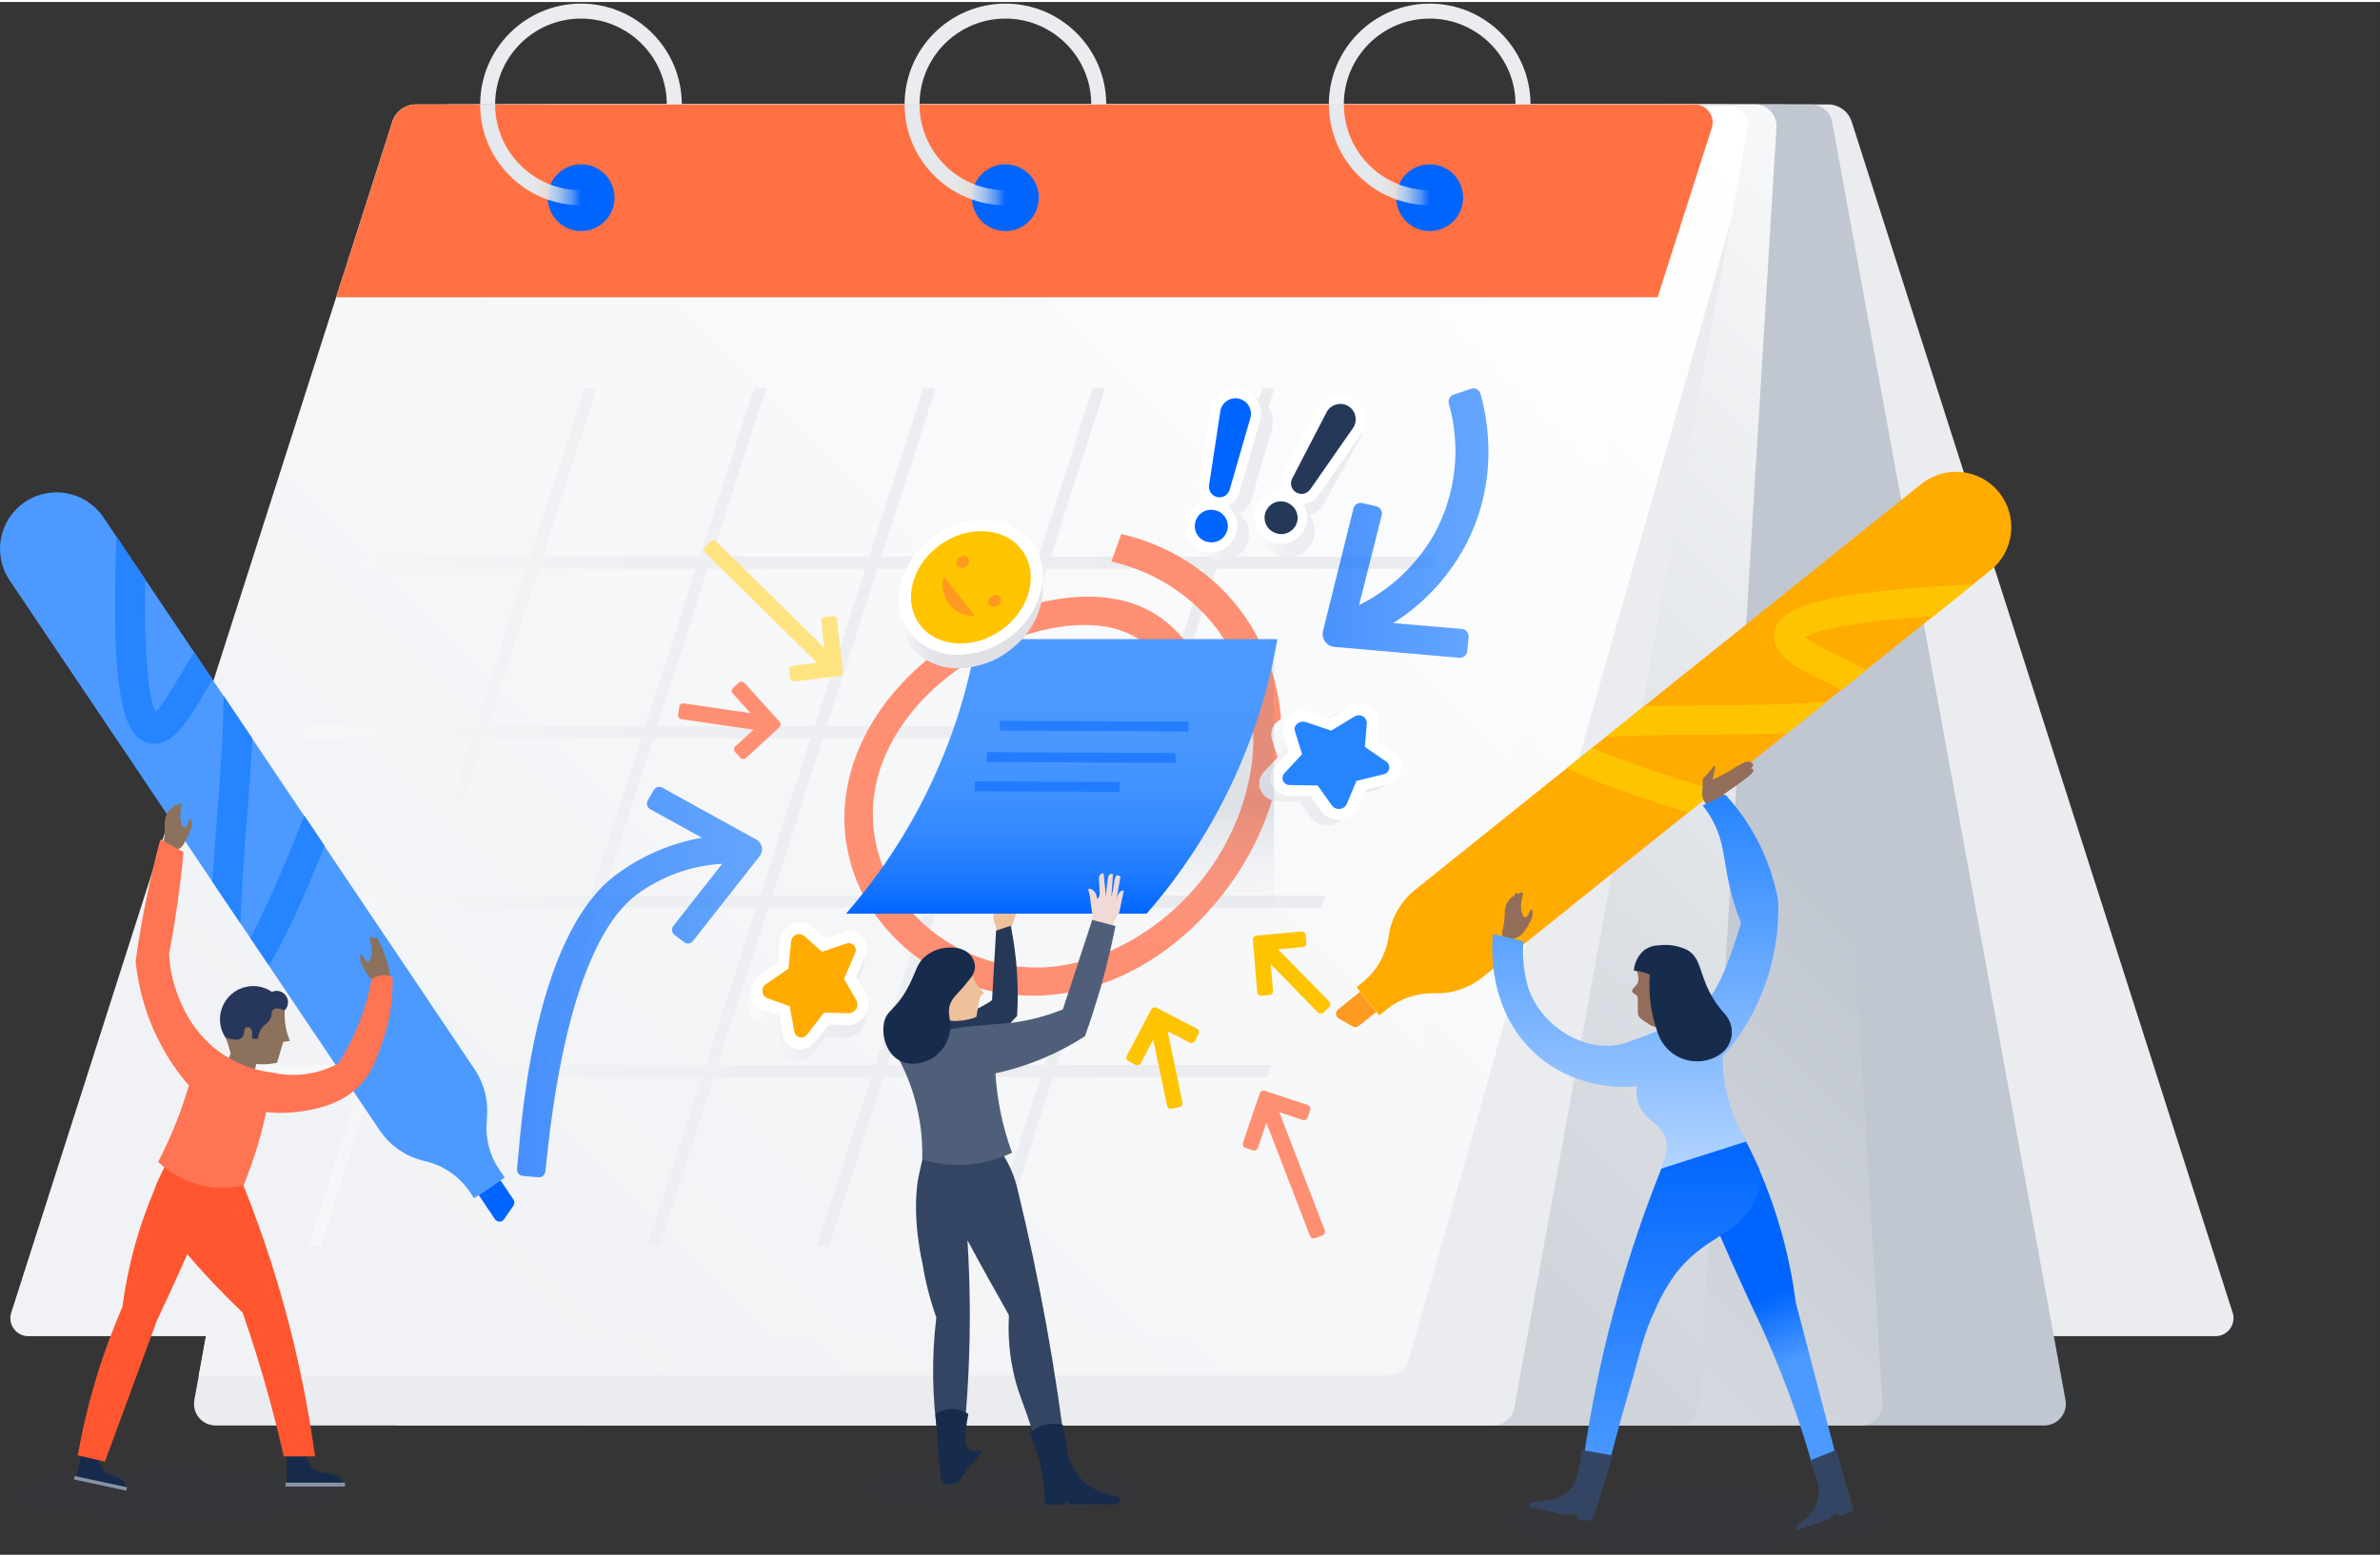 <svg width="162" height="106" viewBox="0 0 570 372" fill="none" xmlns="http://www.w3.org/2000/svg">
<rect x="0" y="0" width="570" height="372" fill="#333333" stroke="none"/>
<g clip-path="url(#clip0_1375_254)">
<rect width="569.18" height="371.12" transform="translate(0 0.381)" fill="white" fill-opacity="0.01"></rect>
<path opacity="0.1" d="M240.23 361.701C259.267 361.701 274.7 359.185 274.7 356.081C274.7 352.977 259.267 350.461 240.23 350.461C221.193 350.461 205.76 352.977 205.76 356.081C205.76 359.185 221.193 361.701 240.23 361.701Z" fill="#344563"></path>
<path opacity="0.1" d="M42.5 363.901C64.602 363.901 82.52 360.982 82.52 357.381C82.52 353.78 64.602 350.861 42.5 350.861C20.398 350.861 2.48 353.78 2.48 357.381C2.48 360.982 20.398 363.901 42.5 363.901Z" fill="#344563"></path>
<path opacity="0.1" d="M405.28 371.5C430.978 371.5 451.81 368.102 451.81 363.91C451.81 359.718 430.978 356.32 405.28 356.32C379.582 356.32 358.75 359.718 358.75 363.91C358.75 368.102 379.582 371.5 405.28 371.5Z" fill="#344563"></path>
<path opacity="0.05" d="M565.31 314.73H215.2L51.62 341.01H494.75L565.88 322.44C568 322.12 569.45 320.14 569.13 318.02C568.85 316.13 567.22 314.73 565.31 314.73Z" fill="#344563"></path>
<path d="M224.39 319.611H530.37C532.75 319.741 534.78 317.921 534.91 315.541C534.94 314.991 534.87 314.451 534.69 313.931L443.41 28.481C442.58 26.121 440.35 24.551 437.85 24.531H131.88C129.5 24.371 127.45 26.181 127.3 28.551C127.26 29.111 127.34 29.671 127.52 30.211L218.84 315.651C219.66 318.021 221.89 319.601 224.39 319.611Z" fill="url(#paint0_linear_1375_254)"></path>
<path d="M183.61 341.011H489.58C492.43 341.031 494.75 338.731 494.76 335.881C494.76 335.561 494.73 335.241 494.68 334.931L438.8 28.771C438.35 26.321 436.22 24.531 433.72 24.541H127.74C124.89 24.541 122.58 26.841 122.58 29.691C122.58 30.011 122.61 30.321 122.67 30.631L178.53 336.781C178.97 339.241 181.12 341.021 183.61 341.011Z" fill="#C1C7D0"></path>
<path d="M445.66 341.011H139.53C136.8 341.021 134.54 338.891 134.37 336.161L115.76 30.021C115.58 27.181 117.74 24.731 120.58 24.551C120.69 24.541 120.8 24.541 120.91 24.541H427.04C429.77 24.541 432.03 26.661 432.2 29.391L450.82 335.541C451 338.381 448.84 340.831 446 341.011C445.88 341.011 445.77 341.011 445.66 341.011Z" fill="url(#paint1_linear_1375_254)"></path>
<path d="M401.67 341.011H95.53C92.68 341.021 90.37 338.711 90.36 335.861C90.36 335.751 90.36 335.641 90.37 335.531L109.01 29.381C109.17 26.651 111.44 24.531 114.17 24.531H420.29C423.14 24.521 425.45 26.831 425.46 29.681C425.46 29.791 425.46 29.901 425.45 30.011L406.82 336.151C406.66 338.881 404.4 341.011 401.67 341.011Z" fill="url(#paint2_linear_1375_254)"></path>
<path d="M357.59 341.011H51.62C48.77 341.011 46.46 338.711 46.46 335.861C46.46 335.551 46.49 335.241 46.54 334.931L102.35 28.771C102.8 26.321 104.93 24.531 107.43 24.541H413.46C416.31 24.541 418.62 26.841 418.62 29.691C418.62 30.011 418.59 30.321 418.53 30.631L362.67 336.781C362.22 339.231 360.08 341.011 357.59 341.011Z" fill="url(#paint3_linear_1375_254)"></path>
<path d="M418.53 30.632C419 28.182 417.65 25.742 415.32 24.842L118.47 33.982C115.97 33.992 113.75 35.572 112.91 37.932L84.56 126.532L47.61 329.052H331.94C334.44 329.042 336.66 327.462 337.5 325.102L414.67 51.952L418.53 30.632Z" fill="url(#paint4_linear_1375_254)"></path>
<path d="M313.05 319.611H7.07C4.69 319.771 2.64 317.961 2.49 315.591C2.45 315.031 2.53 314.471 2.71 313.931L94.02 28.481C94.85 26.121 97.08 24.551 99.58 24.531H405.57C407.95 24.371 410 26.181 410.15 28.551C410.19 29.111 410.11 29.671 409.93 30.211L318.61 315.651C317.79 318.021 315.56 319.601 313.05 319.611Z" fill="url(#paint5_linear_1375_254)"></path>
<path d="M405.57 24.541H99.59C97.09 24.551 94.87 26.131 94.03 28.491L80.53 70.731H396.99L409.94 30.251C410.71 28.001 409.51 25.541 407.26 24.771C406.72 24.581 406.14 24.501 405.57 24.541Z" fill="#FF7143"></path>
<path d="M342.41 54.881C346.828 54.881 350.41 51.299 350.41 46.881C350.41 42.463 346.828 38.881 342.41 38.881C337.992 38.881 334.41 42.463 334.41 46.881C334.41 51.299 337.992 54.881 342.41 54.881Z" fill="#0065FF"></path>
<path d="M366.55 24.531H362.96C362.96 13.201 353.74 3.971 342.4 3.971C331.06 3.971 321.84 13.191 321.84 24.531H318.25C318.26 11.211 329.09 0.381 342.41 0.381C355.73 0.381 366.55 11.211 366.55 24.531Z" fill="#EBECF0"></path>
<path d="M342.42 48.672C329.11 48.672 318.27 37.842 318.27 24.521H321.86C321.86 35.852 331.08 45.081 342.42 45.081V48.672Z" fill="url(#paint6_linear_1375_254)"></path>
<path d="M240.79 54.881C245.208 54.881 248.79 51.299 248.79 46.881C248.79 42.463 245.208 38.881 240.79 38.881C236.372 38.881 232.79 42.463 232.79 46.881C232.79 51.299 236.372 54.881 240.79 54.881Z" fill="#0065FF"></path>
<path d="M264.94 24.531H261.35C261.35 13.201 252.13 3.971 240.79 3.971C229.46 3.971 220.23 13.191 220.23 24.531H216.64C216.65 11.211 227.48 0.381 240.8 0.381C254.11 0.381 264.94 11.211 264.94 24.531Z" fill="#EBECF0"></path>
<path d="M240.79 48.672C227.48 48.672 216.64 37.842 216.64 24.521H220.23C220.23 35.852 229.45 45.081 240.79 45.081V48.672Z" fill="url(#paint7_linear_1375_254)"></path>
<path d="M139.18 54.881C143.598 54.881 147.18 51.299 147.18 46.881C147.18 42.463 143.598 38.881 139.18 38.881C134.762 38.881 131.18 42.463 131.18 46.881C131.18 51.299 134.762 54.881 139.18 54.881Z" fill="#0065FF"></path>
<path d="M163.29 24.531H159.7C159.7 13.201 150.48 3.971 139.14 3.971C127.8 3.971 118.58 13.191 118.58 24.531H115C115 11.211 125.83 0.381 139.14 0.381C152.45 0.381 163.29 11.211 163.29 24.531Z" fill="#EBECF0"></path>
<path d="M139.14 48.672C132.7 48.672 126.65 46.172 122.09 41.621C117.52 37.072 115 31.012 114.99 24.561L118.58 24.521C118.59 30.041 120.73 35.202 124.62 39.081C128.5 42.952 133.65 45.081 139.13 45.081C139.14 45.081 139.15 45.081 139.16 45.081L139.17 48.672C139.17 48.672 139.16 48.672 139.14 48.672Z" fill="url(#paint8_linear_1375_254)"></path>
<path d="M342.7 135.791L343.64 132.871H292.26L305.23 92.522H302.31L289.34 132.871H251.67L264.62 92.522H261.7L248.73 132.871H211.1L224.07 92.522H221.15L208.17 132.871H170.5L183.48 92.522H180.56L167.59 132.871H129.91L142.88 92.522H139.96L126.99 132.871H86.64L85.67 135.791H126.02L113.92 173.451H73.59L72.65 176.371H113L100.9 214.041H60.54L59.6 216.961H99.95L87.85 254.631H47.49L46.55 257.551H86.9L73.93 297.901H76.85L89.82 257.551H127.48L114.51 297.901H117.43L130.4 257.551H168.06L155.09 297.901H158.01L170.98 257.551H208.64L195.71 297.901H198.63L211.6 257.551H249.26L236.29 297.901H239.21L252.18 257.551H303.52L304.46 254.631H253.11L265.21 216.971H316.58L317.52 214.051H266.15L278.25 176.391H329.62L330.56 173.471H279.19L291.27 135.791H342.7ZM247.81 135.791L235.72 173.451H198.03L210.16 135.791H247.81ZM197.1 176.381H234.76L222.66 214.041H184.99L197.1 176.381ZM182.06 214.041H144.4L156.5 176.381H194.16L182.06 214.041ZM207.22 135.791L195.12 173.451H157.45L169.55 135.791H207.22ZM128.98 135.791H166.64L154.54 173.451H116.87L128.98 135.791ZM115.93 176.381H153.59L141.48 214.041H103.82L115.93 176.381ZM90.76 254.631L102.86 216.971H140.52L128.42 254.631H90.76ZM131.35 254.631L143.46 216.961H181.12L169.03 254.631H131.35ZM171.94 254.631L184.04 216.971H221.7L209.6 254.631H171.94ZM250.19 254.631H212.52L224.6 216.961H262.26L250.19 254.631ZM263.24 214.041H225.57L237.67 176.381H275.33L263.24 214.041ZM276.29 173.451H238.62L250.72 135.791H288.38L276.29 173.451Z" fill="url(#paint9_linear_1375_254)"></path>
<path opacity="0.7" d="M156.56 188.81L155.14 191.28C154.72 192.01 154.97 192.94 155.7 193.36C155.71 193.36 155.71 193.37 155.72 193.37L168.1 200.21C161.06 201.46 154.37 204.24 148.53 208.37C126.61 223.25 124.62 273.88 123.82 279.5C123.7 280.33 124.27 281.09 125.1 281.21C125.13 281.21 125.16 281.22 125.19 281.22L128.96 281.56C129.76 281.63 130.48 281.07 130.59 280.27C131.28 275.54 134.71 226.8 152.71 213.67C158.63 209.36 165.66 206.86 172.97 206.46L161.26 221.36C160.74 222.02 160.86 222.98 161.53 223.5L161.54 223.51L163.85 225.24C164.51 225.74 165.45 225.61 165.96 224.96L181.95 204.6C182.85 203.45 182.65 201.79 181.5 200.89C181.39 200.8 181.27 200.73 181.15 200.66L158.61 188.22C157.88 187.83 156.97 188.09 156.56 188.81Z" fill="url(#paint10_linear_1375_254)"></path>
<path opacity="0.7" d="M351.39 155.471L351.73 152.141C351.83 151.171 351.13 150.301 350.16 150.201C350.15 150.201 350.13 150.201 350.12 150.201L333.66 148.791C340.75 144.321 346.6 138.121 350.65 130.781C359.13 115.281 356.37 100.161 354.57 93.841C354.3 92.901 353.33 92.352 352.39 92.621C352.36 92.632 352.32 92.641 352.29 92.651L348.11 94.082C347.23 94.391 346.75 95.332 347 96.231C349.93 106.581 348.74 117.671 343.67 127.161C339.49 134.641 333.16 140.681 325.49 144.491L330.91 122.961C331.15 122.011 330.58 121.051 329.63 120.811C329.62 120.811 329.6 120.801 329.59 120.801L326.26 120.041C325.32 119.821 324.38 120.401 324.15 121.331L316.86 150.671C316.45 152.331 317.46 154.001 319.11 154.411C319.26 154.451 319.42 154.471 319.58 154.491L349.48 157.101C350.45 157.181 351.31 156.461 351.39 155.491C351.39 155.481 351.39 155.471 351.39 155.471Z" fill="url(#paint11_linear_1375_254)"></path>
<path d="M247.51 238.051C233.19 238.111 219.65 231.541 210.83 220.271C203.26 210.661 200.49 198.111 203.31 186.201C206.56 172.261 216.9 159.391 231.7 150.891C246.08 142.631 261.8 140.231 272.72 144.631C279.28 147.281 284.48 152.481 288.17 160.101L281.97 163.681C278.9 157.341 274.69 153.051 269.47 150.951C260.5 147.341 246.76 149.571 234.47 156.631C221.62 164.011 212.67 175.021 209.93 186.851C207.58 196.971 209.98 207.611 216.44 215.751C224.12 225.591 235.91 231.331 248.39 231.311C268.27 231.311 293.34 214.061 299.15 186.271C304.21 162.071 290.04 139.591 266.17 134.031L268.55 127.441C295.52 133.751 311.53 159.251 305.78 186.751C300.62 211.401 276.88 238.021 247.46 238.051H247.51Z" fill="#FF8F73"></path>
<path d="M313.19 264.24L302.91 260.83C302.42 260.67 301.89 260.93 301.72 261.42L297.67 273.3C297.5 273.79 297.76 274.33 298.26 274.5L300.05 275.11C300.54 275.28 301.08 275.02 301.25 274.52L303.3 268.5L313.75 295.61C313.94 296.09 314.48 296.34 314.96 296.15L316.73 295.48C317.22 295.29 317.46 294.75 317.28 294.26L306.38 265.96L312 267.83C312.49 267.99 313.03 267.72 313.19 267.23L313.79 265.44C313.94 264.95 313.68 264.41 313.19 264.24Z" fill="#FF8F73"></path>
<path d="M286.6 245.93L276.99 240.95C276.53 240.71 275.96 240.89 275.72 241.35L269.86 252.46C269.62 252.92 269.79 253.49 270.26 253.74L271.93 254.62C272.39 254.86 272.96 254.69 273.21 254.22L276.18 248.58L279.51 264.4C279.62 264.91 280.11 265.24 280.62 265.13L282.47 264.74C282.98 264.63 283.31 264.14 283.2 263.63L279.64 246.56L284.9 249.28C285.36 249.52 285.93 249.35 286.18 248.88L287.05 247.2C287.28 246.73 287.09 246.17 286.63 245.93C286.62 245.93 286.61 245.93 286.6 245.93Z" fill="#FFC400"></path>
<path d="M311.71 222.68L300.92 223.66C300.4 223.71 300.02 224.16 300.06 224.68L301.1 237.19C301.14 237.71 301.6 238.1 302.12 238.06C302.12 238.06 302.12 238.06 302.13 238.06L304.01 237.9C304.53 237.86 304.92 237.4 304.88 236.88C304.88 236.88 304.88 236.88 304.88 236.87L304.35 230.52L315.64 242.08C316.01 242.45 316.61 242.45 316.97 242.08L318.33 240.76C318.7 240.39 318.7 239.79 318.33 239.43L306.1 226.95L312 226.42C312.52 226.37 312.9 225.92 312.86 225.4L312.69 223.52C312.63 223.02 312.21 222.66 311.71 222.68Z" fill="#FFC400"></path>
<path d="M178.67 181.09L186.65 173.77C187.04 173.42 187.07 172.82 186.72 172.44L178.3 163.13C177.95 162.74 177.35 162.71 176.97 163.06L175.57 164.33C175.18 164.68 175.15 165.28 175.5 165.66L179.77 170.38L163.79 168.03C163.28 167.93 162.78 168.27 162.69 168.78C162.69 168.8 162.68 168.81 162.68 168.83L162.4 170.7C162.3 171.21 162.64 171.71 163.15 171.8C163.17 171.8 163.18 171.81 163.2 171.81L180.46 174.33L176.09 178.33C175.71 178.68 175.68 179.28 176.03 179.66L177.31 181.05C177.66 181.44 178.26 181.47 178.64 181.11C178.65 181.11 178.66 181.1 178.67 181.09Z" fill="#FF8F73"></path>
<path d="M190.29 162.77L201.04 161.47C201.55 161.41 201.92 160.94 201.86 160.43L200.45 147.96C200.39 147.44 199.92 147.07 199.41 147.13L197.53 147.34C197.01 147.4 196.64 147.87 196.7 148.38L197.41 154.7L171.51 129.21C171.14 128.84 170.55 128.83 170.17 129.2L170.16 129.21L168.85 130.57C168.48 130.94 168.48 131.54 168.85 131.9L195.7 158.31L189.82 159.02C189.3 159.08 188.93 159.55 189 160.07L189.22 161.95C189.3 162.47 189.77 162.84 190.29 162.77Z" fill="#FFE380"></path>
<path d="M204.6 247.561C203.94 247.901 203.2 248.071 202.45 248.051L197.89 247.931L194.81 251.891C194.33 252.511 193.73 253.011 193.03 253.371C191.85 254.001 190.45 254.031 189.24 253.461C188.05 252.881 187.22 251.751 187.02 250.451L186.19 245.771L182 244.271C180.4 243.661 179.34 242.131 179.34 240.411C179.29 238.571 180.17 236.831 181.69 235.791L185.74 233.011L186.23 228.121C186.41 226.291 187.51 224.671 189.15 223.831C190.65 223.001 192.5 223.201 193.8 224.321L197.13 227.291L201.58 225.771C203.17 225.181 204.95 225.661 206.03 226.971C207.11 228.391 207.31 230.281 206.55 231.891L204.6 236.511L206.89 240.461C207.56 241.671 207.68 243.101 207.22 244.411C206.79 245.751 205.85 246.891 204.6 247.561Z" fill="url(#paint12_linear_1375_254)"></path>
<path d="M205.13 244.632C204.47 244.972 203.73 245.142 202.98 245.122L198.42 245.002L195.34 248.962C194.86 249.582 194.26 250.082 193.56 250.442C192.38 251.072 190.98 251.102 189.77 250.532C188.58 249.952 187.75 248.822 187.55 247.522L186.72 242.842L182.53 241.342C180.93 240.732 179.87 239.202 179.87 237.482C179.82 235.642 180.7 233.902 182.22 232.862L186.27 230.082L186.76 225.192C186.94 223.362 188.04 221.742 189.68 220.902C191.18 220.072 193.03 220.272 194.33 221.392L197.66 224.362L202.11 222.842C203.7 222.252 205.48 222.732 206.56 224.042C207.64 225.462 207.84 227.352 207.08 228.962L205.09 233.572L207.38 237.522C208.05 238.732 208.17 240.162 207.71 241.472C207.3 242.802 206.37 243.942 205.13 244.632Z" fill="white"></path>
<path d="M192.51 223.661L196.87 227.541L202.75 225.551C203.64 225.261 204.59 225.741 204.88 226.621C205.03 227.081 204.98 227.581 204.73 228.001L202.13 234.041L205.13 239.211C205.65 240.241 205.24 241.501 204.21 242.021C203.94 242.161 203.64 242.231 203.34 242.251L197.38 242.091L193.35 247.271C192.86 248.071 191.82 248.311 191.03 247.831C190.62 247.581 190.34 247.171 190.25 246.701L189.14 240.581L183.65 238.611C182.7 238.131 182.31 236.971 182.79 236.011C182.96 235.681 183.21 235.401 183.53 235.221L188.82 231.591L189.46 225.201C189.48 224.141 190.36 223.291 191.42 223.321C191.81 223.311 192.19 223.441 192.51 223.661Z" fill="#FFAB00"></path>
<path d="M315.54 196.7C314.87 196.37 314.3 195.89 313.86 195.29L311.21 191.56L306.2 191.48C305.43 191.47 304.67 191.28 303.98 190.95C302.78 190.38 301.91 189.29 301.63 187.98C301.4 186.68 301.82 185.36 302.74 184.42L305.99 180.94L304.62 176.69C304.14 175.04 304.73 173.27 306.1 172.24C307.54 171.09 309.47 170.75 311.21 171.34L315.86 172.9L320.06 170.35C321.63 169.4 323.58 169.31 325.24 170.11C326.8 170.81 327.76 172.41 327.64 174.11L327.27 178.56L331.18 181.24C332.61 182.15 333.3 183.87 332.9 185.52C332.4 187.22 331.01 188.5 329.28 188.85L324.4 190.04L322.62 194.24C322.06 195.5 320.99 196.46 319.67 196.87C318.34 197.37 316.85 197.31 315.54 196.7Z" fill="url(#paint13_linear_1375_254)"></path>
<path d="M318.21 195.37C317.54 195.04 316.97 194.56 316.53 193.96L313.88 190.25L308.87 190.17C308.1 190.16 307.34 189.97 306.65 189.64C305.45 189.07 304.58 187.98 304.3 186.67C304.07 185.37 304.49 184.05 305.41 183.11L308.66 179.63L307.34 175.37C306.86 173.72 307.45 171.95 308.82 170.92C310.26 169.77 312.19 169.43 313.93 170.02L318.58 171.58L322.78 169.03C324.35 168.08 326.3 167.99 327.96 168.79C329.52 169.49 330.48 171.09 330.36 172.79L329.99 177.24L333.9 179.92C335.33 180.83 336.02 182.55 335.62 184.2C335.12 185.9 333.73 187.18 332 187.53L327.12 188.72L325.34 192.92C324.78 194.18 323.71 195.14 322.39 195.55C321.03 196.06 319.53 195.99 318.21 195.37Z" fill="white"></path>
<path d="M327.36 172.661L326.88 178.471L332 181.971C332.77 182.501 332.96 183.551 332.43 184.321C332.16 184.721 331.72 184.981 331.24 185.041L324.86 186.601L322.54 192.161C322.03 193.201 320.78 193.621 319.74 193.111C319.47 192.981 319.23 192.781 319.04 192.551L315.57 187.691L309.01 187.591C308.08 187.681 307.25 187.001 307.16 186.081C307.11 185.601 307.27 185.131 307.6 184.771L311.85 180.211L310.12 174.651C309.69 173.271 311.23 172.001 312.75 172.521L318.83 174.551L324.32 171.221C325.19 170.601 326.39 170.811 327 171.671C327.21 171.961 327.33 172.301 327.36 172.661Z" fill="#2684FF"></path>
<path d="M112.53 285.072L113.53 286.562L120.87 281.632L119.51 279.612C117.2 276.172 116.17 272.042 116.6 267.922V267.412C117.03 263.292 116 259.152 113.69 255.722L24.77 123.452C20.6 117.252 12.19 115.602 5.99 119.772C-0.21 123.942 -1.86 132.352 2.31 138.552L90.91 270.282C93.44 274.042 97.31 276.682 101.72 277.672C106.14 278.672 110 281.312 112.53 285.072Z" fill="#4C9AFF"></path>
<path d="M57.61 220.731C57.75 213.441 58.51 203.721 59.09 196.281C59.69 188.501 60.2 181.961 60.43 176.421L53.52 166.141C53.59 174.611 52.62 187.081 51.94 195.731C51.5 201.431 51.13 206.401 50.83 210.721L57.61 220.731Z" fill="#2684FF"></path>
<path d="M27.88 128.021C26.38 167.341 29.85 176.401 35.87 177.581C41.26 178.621 45.03 172.221 49.01 165.451C49.55 164.531 50.22 163.391 50.91 162.281L46.56 155.821C45.33 157.581 44.1 159.641 42.83 161.821C41.39 164.271 38.88 168.541 37.27 170.071C36.26 168.091 34.39 161.281 34.76 138.281L27.88 128.021Z" fill="#2684FF"></path>
<path d="M72.88 194.891C66.7 210.651 62.6 219.341 59.94 224.181L64.39 230.741C67.59 225.741 71.8 217.001 77.73 202.121L72.88 194.891Z" fill="#2684FF"></path>
<path d="M120.74 291.591L122.96 288.361C123.27 287.911 123.27 287.321 122.96 286.871L119.88 282.291L114.65 285.811L118.53 291.581C118.93 292.191 119.75 292.371 120.36 291.971C120.51 291.871 120.64 291.741 120.74 291.591Z" fill="#0065FF"></path>
<path d="M326.27 234.901L324.9 236.011L330.31 242.771L332.17 241.281C335.33 238.751 339.29 237.401 343.34 237.481H343.84C347.89 237.561 351.85 236.211 355.01 233.681L476.74 136.141C482.45 131.571 483.37 123.231 478.8 117.521C478.8 117.521 478.8 117.521 478.8 117.511C474.23 111.801 465.89 110.881 460.18 115.451C460.18 115.451 460.18 115.451 460.17 115.451L338.93 212.671C335.48 215.431 333.21 219.411 332.59 223.781C331.98 228.161 329.72 232.141 326.27 234.901Z" fill="#FFAB00"></path>
<path d="M384.55 176.081C391.67 175.621 401.22 175.561 408.55 175.511C416.16 175.511 422.61 175.391 428.03 175.201L437.5 167.611C429.24 168.371 416.99 168.441 408.5 168.501C402.94 168.501 398.02 168.581 393.78 168.681L384.55 176.081Z" fill="#FFC400"></path>
<path d="M472.57 139.521C434.08 141.281 425.52 145.411 424.88 151.381C424.3 156.731 430.85 159.871 437.78 163.211C438.72 163.671 439.88 164.221 441.03 164.801L446.98 160.031C445.16 158.921 443.05 157.941 440.82 156.871C438.31 155.671 433.94 153.541 432.32 152.141C434.18 151.031 440.67 148.611 463.13 147.081L472.57 139.521Z" fill="#FFC400"></path>
<path d="M410.97 188.88C395.09 184.13 386.25 180.86 381.34 178.65L375.3 183.48C380.45 186.19 389.32 189.58 404.32 194.18L410.97 188.88Z" fill="#FFC400"></path>
<path d="M320.6 243.481L323.93 245.411C324.39 245.681 324.97 245.631 325.39 245.301L329.61 241.971L325.74 237.121L320.43 241.381C319.88 241.841 319.81 242.651 320.26 243.201C320.36 243.311 320.47 243.411 320.6 243.481Z" fill="#FF991F"></path>
<path d="M298.17 124.08C297.81 123.51 297.37 123 296.85 122.57C298.21 121.99 299.24 120.82 299.65 119.4L304.63 102.22C305.58 98.98 303.71 95.59 300.47 94.64C297.23 93.69 293.84 95.56 292.89 98.8C292.81 99.07 292.75 99.34 292.71 99.61L290.02 117.29C289.8 118.75 290.25 120.24 291.24 121.34C288.97 121.97 287.24 123.81 286.74 126.11C285.99 129.49 288.11 132.83 291.49 133.59L292.07 133.69C295.51 134.14 298.67 131.72 299.13 128.27C299.32 126.81 299 125.33 298.21 124.08H298.17Z" fill="url(#paint14_linear_1375_254)"></path>
<path d="M314.51 124.6C314.29 123.96 313.96 123.37 313.55 122.83C315.01 122.56 316.27 121.66 316.98 120.36L325.64 104.71C327.33 101.79 326.32 98.05 323.4 96.36C320.48 94.67 316.74 95.68 315.05 98.6C314.88 98.89 314.74 99.19 314.63 99.5L308.06 116.17C307.52 117.55 307.62 119.1 308.35 120.39C306 120.5 303.89 121.9 302.89 124.04C301.41 127.16 302.73 130.9 305.85 132.39L306.39 132.61C309.65 133.82 313.27 132.16 314.48 128.91C314.99 127.53 315.01 126.01 314.52 124.62L314.51 124.6Z" fill="url(#paint15_linear_1375_254)"></path>
<path d="M45.91 196.31C46.01 197.02 45.91 197.73 45.63 198.39C45.17 199.5 43.73 202.84 42.62 202.64C42.09 202.52 41.85 201.6 41.81 201.14C41.72 200.23 42.85 199.68 42.92 198.72C42.91 198.52 42.94 198.33 43.01 198.14C43.11 197.56 43.15 197.25 43.29 197.22C43.42 197.19 43.8 197.8 44.2 197.79C44.89 197.79 45.22 195.57 45.6 195.64C45.79 195.59 45.87 196.12 45.91 196.31Z" fill="#8C715D"></path>
<path d="M39.45 203.081C40.35 203.921 42.62 203.481 43.72 202.141C44.35 201.291 44.61 200.211 44.44 199.161C44.3 198.051 43.82 197.951 43.45 196.811C42.67 194.391 43.84 192.361 43.26 192.051C43.12 191.991 42.86 192.051 42.34 192.511C42.24 192.381 42.09 192.311 41.93 192.301C41.56 192.301 41.35 192.971 41.25 193.271C40.57 195.081 40 196.941 39.56 198.831C39.13 201.391 38.99 202.671 39.45 203.081Z" fill="#8C715D"></path>
<path d="M39.63 195.381C39.43 196.171 39.37 196.991 39.47 197.801C39.47 200.761 39.08 202.651 39.31 202.651C39.54 202.651 39.65 202.071 39.77 201.741C40.68 199.071 42.09 193.451 41.27 193.181C40.85 193.031 39.99 194.241 39.63 195.381Z" fill="#8C715D"></path>
<path d="M30.25 356.641L18.14 354.061L19.78 346.391L23.5 348.271C23.5 349.621 24.01 350.921 24.94 351.901C26.47 353.381 28.57 352.941 29.67 354.591C30.07 355.201 30.27 355.921 30.25 356.641Z" fill="#162B4C"></path>
<path d="M17.878 353.132L17.702 353.953L30.238 356.638L30.413 355.816L17.878 353.132Z" fill="#8893A5"></path>
<path d="M82.34 355.651H68.65V346.941L73.1 347.131C73.56 350.001 74.66 351.181 75.52 351.711C77.44 352.921 79.7 351.941 81.3 353.531C81.85 354.111 82.22 354.851 82.34 355.651Z" fill="#162B4C"></path>
<path d="M82.63 354.721H68.38V355.651H82.63V354.721Z" fill="#8893A5"></path>
<path d="M55.76 249.97C54.53 249.02 53.6 247.72 53.1 246.25C51.7 242.08 53.95 237.56 58.12 236.16C60.48 235.37 63.08 235.72 65.14 237.13C66.51 236.52 68.12 237.13 68.74 238.51C69.21 239.56 68.97 240.78 68.14 241.58C68.14 241.84 68.1 242.11 68.02 242.36C67.32 245.15 65.6 247.59 63.21 249.18L55.76 249.97Z" fill="#27375C"></path>
<path d="M60.71 257.44C58.06 258.37 55.11 257.86 52.93 256.08C54.66 253.97 55.69 251.38 55.88 248.66L62.37 249.77L60.71 257.44Z" fill="#8C715D"></path>
<path d="M68.15 241.572C68.12 242.532 68.16 243.492 68.27 244.442C68.35 245.082 68.44 245.552 68.46 245.662C68.67 246.772 69 247.852 69.44 248.892L67.84 249.132L66.34 254.122C64.19 254.582 61.97 254.602 59.82 254.202C58 253.842 56.14 253.492 55.37 252.082C55.14 251.582 54.97 251.052 54.87 250.512C54.78 250.182 54.68 249.862 54.56 249.542C54.43 249.142 54.22 248.582 53.94 247.912C54.56 248.282 55.26 248.492 55.97 248.532C56.66 248.672 57.38 248.522 57.96 248.132C58.76 247.372 58.19 246.042 58.92 245.682C59.24 245.552 59.62 245.592 59.9 245.802C60.69 246.402 60.32 248.382 60.32 248.382H61.75C61.84 247.492 62.15 246.632 62.65 245.882C63.43 244.772 64.13 244.772 64.7 243.662C65.27 242.552 64.89 241.902 65.43 241.442C65.97 240.982 66.5 240.932 68.15 241.572Z" fill="#8C715D"></path>
<path d="M86.27 228.741C86.22 229.411 86.36 230.071 86.67 230.661C87.18 231.641 88.74 234.721 89.77 234.421C90.26 234.281 90.41 233.401 90.43 232.961C90.43 232.101 89.32 231.671 89.22 230.741C89.2 230.561 89.17 230.381 89.11 230.211C88.98 229.671 88.92 229.401 88.8 229.381C88.68 229.361 88.37 229.961 88 229.971C87.36 229.971 86.89 227.991 86.54 228.071C86.38 228.081 86.28 228.571 86.27 228.741Z" fill="#8C715D"></path>
<path d="M40.61 276.83C39.4 279.05 38.32 281.38 37.28 283.84C33.29 293 30.61 302.68 29.32 312.59C27.89 315.92 26.5 319.41 25.17 323.14C22.31 331.29 20.12 339.67 18.63 348.18L25.13 349.67L37.59 315.87C38.25 314.49 39.2 312.42 40.36 309.93C48.75 291.76 49.56 288.52 48.6 285.23C48.03 283.34 46.39 279.95 40.61 276.83Z" fill="#FF5630"></path>
<path d="M93.3 234.701C92.47 235.611 90.18 235.321 88.98 234.071C88.28 233.261 87.95 232.201 88.05 231.141C88.13 230.031 88.58 229.931 88.87 228.721C89.48 226.301 88.17 224.271 88.73 223.961C88.86 223.881 89.13 223.961 89.67 224.361C89.76 224.231 89.9 224.151 90.06 224.131C90.43 224.131 90.69 224.761 90.82 225.051C91.63 226.811 92.32 228.621 92.89 230.461C93.45 232.991 93.72 234.261 93.3 234.701Z" fill="#8C715D"></path>
<path d="M57.1 280.58C61.53 291.23 65.27 302.16 68.3 313.29C71.45 324.83 73.84 336.57 75.45 348.42H67.96C66.88 343.66 65.64 338.73 64.24 333.64C62.32 326.68 60.24 320.14 58.1 313.98C47.57 303.84 40.53 295.24 38.48 290.96C37.69 289.33 36.26 286.45 37.27 283.69C37.41 283.25 37.81 282.48 38.59 280.81C39.37 279.14 40.07 277.8 40.52 276.9C45.84 278.94 51.44 280.14 57.13 280.47L57.1 280.58Z" fill="#FF5630"></path>
<path d="M66.29 256.611C60.8 256.121 55.57 254.011 51.27 250.551C47.91 247.711 45.24 244.141 43.49 240.101C41.73 236.321 40.72 232.241 40.49 228.091C41.48 222.901 42.35 217.431 43.08 211.671C43.43 208.941 43.72 206.271 43.97 203.651L38.41 200.621C37.2 204.931 36.19 209.511 35.15 214.341C34.04 219.741 33.16 224.921 32.48 229.811C33.17 236.711 35.17 243.411 38.39 249.551C40.28 253.131 42.57 256.491 45.23 259.551C44.47 262.141 43.57 264.901 42.46 267.761C41.11 271.211 39.58 274.591 37.87 277.871C43.32 283.041 50.98 285.181 58.32 283.561C59.25 281.271 60.15 278.801 61.01 276.151C62.11 272.801 63.02 269.391 63.73 265.941C66.67 266.261 69.64 266.181 72.55 265.701C75.66 265.181 80.87 264.311 85.23 260.421C88.86 257.231 90.08 253.551 91.61 249.141C93.34 244.141 94.16 238.871 94.03 233.581C93.33 233.261 92.57 233.111 91.81 233.141C90.79 233.171 89.8 233.511 88.98 234.121C87.69 241.301 84.99 248.161 81.03 254.291C76.52 256.721 71.33 257.571 66.28 256.711L66.29 256.611Z" fill="#FF7452"></path>
<path opacity="0.2" d="M305.11 152.641H233.91V227.611H305.11V152.641Z" fill="url(#paint16_linear_1375_254)"></path>
<path d="M238.64 223.24L238.57 221.72L237.95 219.86V216.01C238.03 216 238.11 216 238.18 216.01C238.91 216.29 238.89 217.8 238.89 217.88L238.99 213.76C239.19 213.65 239.48 213.54 239.68 213.66C239.88 213.78 239.89 214.42 239.85 215.17C239.81 215.96 239.81 216.75 239.85 217.54L240.38 213.55C240.55 213.53 240.72 213.57 240.86 213.67C241.04 213.86 241.13 214.12 241.09 214.38C241.09 215.4 240.8 217.39 240.78 217.6L241.98 213.8C242.19 213.85 242.37 213.96 242.5 214.13C242.74 214.47 242.56 214.9 242.2 216.26C241.96 217.18 241.77 217.72 242.06 218.14C242.11 218.21 242.16 218.27 242.23 218.32C242.33 217.73 242.7 217.23 243.24 216.98C243.49 216.89 243.77 216.87 244.03 216.92C243.93 217.11 243.84 217.3 243.74 217.51C243.44 218.14 243.2 218.8 243.01 219.48L242.31 221.37V222.91L238.64 223.24Z" fill="#ECC19C"></path>
<path d="M305.92 152.65C301.71 177.02 290.88 199.77 274.62 218.4H202.62C218.88 199.76 229.7 177.02 233.91 152.65H305.92Z" fill="url(#paint17_linear_1375_254)"></path>
<path d="M295.35 122.201C294.99 121.631 294.55 121.121 294.03 120.691C295.39 120.111 296.42 118.941 296.83 117.521L301.79 100.331C302.74 97.091 300.87 93.701 297.63 92.751C294.39 91.801 291 93.671 290.05 96.911C289.97 97.181 289.91 97.451 289.87 97.721L287.18 115.401C286.96 116.861 287.41 118.351 288.4 119.451C286.13 120.081 284.4 121.921 283.9 124.221C283.15 127.601 285.27 130.941 288.65 131.701L289.23 131.801C292.67 132.251 295.83 129.831 296.29 126.381C296.48 124.921 296.16 123.441 295.37 122.191L295.35 122.201Z" fill="white"></path>
<path d="M294.5 116.84L299.46 99.65C300.02 97.69 298.89 95.64 296.92 95.07C296.85 95.05 296.77 95.03 296.7 95.01C294.7 94.58 292.73 95.84 292.3 97.84C292.28 97.92 292.27 97.99 292.26 98.07L289.57 115.75C289.37 117.07 290.23 118.32 291.54 118.61C292.84 118.89 294.13 118.12 294.5 116.84Z" fill="#0065FF"></path>
<path d="M286.25 124.732C285.78 126.792 287.07 128.852 289.14 129.322C289.26 129.352 289.39 129.372 289.51 129.392C291.63 129.752 293.64 128.332 294 126.212C294.36 124.092 292.94 122.082 290.82 121.722C288.72 121.302 286.68 122.642 286.25 124.732Z" fill="#0065FF"></path>
<path d="M312.86 122.102C312.7 121.442 312.45 120.822 312.09 120.242C313.57 120.122 314.91 119.352 315.76 118.142L325.99 103.462C327.93 100.702 327.26 96.882 324.5 94.942C321.74 93.002 317.92 93.672 315.98 96.432C315.82 96.662 315.68 96.902 315.55 97.142L307.31 113.022C306.63 114.342 306.58 115.882 307.17 117.242C304.82 117.112 302.58 118.292 301.37 120.312C299.58 123.262 300.51 127.112 303.46 128.912L303.97 129.192C307.09 130.722 310.86 129.442 312.39 126.322C313.04 125.002 313.2 123.502 312.86 122.082V122.102Z" fill="white"></path>
<path d="M313.79 116.77L324.02 102.09C325.19 100.41 324.78 98.11 323.1 96.94C323.04 96.9 322.97 96.85 322.91 96.81C321.16 95.76 318.88 96.32 317.83 98.07C317.79 98.13 317.75 98.2 317.72 98.27L309.48 114.15C308.86 115.33 309.27 116.79 310.41 117.48C311.55 118.16 313.02 117.85 313.79 116.77Z" fill="#253858"></path>
<path d="M303.43 121.532C302.32 123.332 302.87 125.692 304.67 126.812C304.78 126.882 304.9 126.942 305.02 127.002C306.91 128.032 309.27 127.322 310.3 125.432C311.33 123.542 310.62 121.182 308.73 120.152C306.88 119.082 304.51 119.692 303.43 121.532Z" fill="#253858"></path>
<path d="M229.54 159.601C225.11 159.731 220.86 157.811 218.03 154.401C212.9 147.851 215.22 137.621 223.21 131.581C226.73 128.871 231.04 127.361 235.49 127.301C239.92 127.171 244.17 129.091 247 132.501C252.13 139.051 249.81 149.281 241.82 155.321C238.3 158.041 233.99 159.541 229.54 159.601Z" fill="url(#paint18_linear_1375_254)"></path>
<path d="M229.54 156.381C225.11 156.511 220.86 154.591 218.03 151.181C212.9 144.631 215.22 134.401 223.21 128.361C226.73 125.651 231.04 124.141 235.49 124.081C239.93 123.961 244.18 125.891 247.02 129.311C252.15 135.861 249.83 146.091 241.84 152.131C238.3 154.841 233.99 156.331 229.54 156.381Z" fill="white"></path>
<path d="M240.28 150.121C233.61 155.151 224.72 154.811 220.45 149.351C216.18 143.891 218.1 135.381 224.77 130.331C231.44 125.281 240.33 125.641 244.6 131.101C248.87 136.561 246.94 145.091 240.28 150.121Z" fill="#FFC400"></path>
<path d="M231.38 135.221C230.77 135.771 229.84 135.731 229.27 135.141C228.84 134.461 229.04 133.551 229.73 133.121C230.34 132.571 231.27 132.611 231.84 133.201C232.27 133.881 232.07 134.781 231.38 135.221Z" fill="#FF991F"></path>
<path d="M239.05 144.51C238.44 145.06 237.51 145.02 236.94 144.43C236.51 143.75 236.71 142.84 237.4 142.41C238.01 141.86 238.94 141.9 239.51 142.49C239.94 143.17 239.74 144.07 239.05 144.51Z" fill="#FF991F"></path>
<path d="M226.03 137.57C225.37 139.86 225.83 142.33 227.26 144.24C228.79 146.09 231.09 147.14 233.5 147.1L226.03 137.57Z" fill="#FF991F"></path>
<path d="M417.57 271.881C418.86 274.331 420.12 276.911 421.3 279.661C425.71 289.821 428.66 300.551 430.08 311.541L440.42 351.011L434.66 352.651C431.13 339.801 426.51 327.271 420.86 315.211C420.08 313.601 419.32 311.941 417.79 308.631C408.53 288.481 407.58 284.891 408.65 281.251C409.35 279.091 411.16 275.331 417.57 271.881Z" fill="url(#paint19_linear_1375_254)"></path>
<path d="M360 224.02C360.84 224.93 363.13 224.64 364.32 223.39C365.01 222.58 365.35 221.53 365.25 220.47C365.18 219.36 364.73 219.25 364.43 218.06C363.83 215.63 365.13 213.61 364.57 213.3C364.44 213.22 364.17 213.24 363.63 213.7C363.54 213.57 363.4 213.49 363.24 213.47C362.87 213.47 362.61 214.09 362.5 214.38C361.69 216.15 361 217.97 360.43 219.83C359.86 222.32 359.58 223.58 360 224.02Z" fill="#926D5A"></path>
<path d="M367.04 218.051C367.09 218.721 366.95 219.391 366.64 219.981C366.14 220.971 364.56 224.041 363.54 223.741C363.05 223.601 362.9 222.721 362.88 222.281C362.88 221.421 363.99 220.991 364.11 220.061C364.11 219.851 364.18 219.741 364.22 219.531C364.35 218.991 364.42 218.721 364.54 218.691C364.66 218.661 364.97 219.271 365.34 219.281C365.98 219.281 366.45 217.311 366.78 217.381C366.98 217.391 367.01 217.891 367.04 218.051Z" fill="#926D5A"></path>
<path d="M360.72 216.342C360.46 217.112 360.35 217.932 360.39 218.742C360.23 221.702 359.67 223.522 359.89 223.572C360.11 223.632 360.28 223.012 360.41 222.692C361.52 220.092 363.32 214.592 362.51 214.252C362.11 214.102 361.16 215.242 360.72 216.342Z" fill="#926D5A"></path>
<path d="M399.3 276.031C389.28 300.131 382.44 325.421 378.94 351.291L385.08 351.351C386.34 346.381 388.21 339.301 390.7 330.811C392.66 324.141 393.48 319.421 396.46 313.161C397.69 310.271 399.24 307.531 401.06 304.981C408.13 295.531 415.82 295.731 419.95 287.701C420.66 286.301 422.42 282.871 421.33 279.641C421.16 279.141 420.73 278.241 419.86 276.451C418.99 274.661 418.23 273.121 417.71 272.121C411.82 274.351 405.61 275.671 399.3 276.031Z" fill="url(#paint20_linear_1375_254)"></path>
<path d="M378.84 346.891C378.6 349.141 378.17 351.371 377.56 353.561C376.8 356.301 374.5 358.331 371.69 358.751L366.39 359.541V360.461L374.64 362.451C375.4 362.311 377.53 361.951 377.82 362.611C377.89 362.751 377.89 363.001 377.59 363.411C378.33 363.571 379.1 363.701 379.9 363.821C380.7 363.941 381.47 363.471 381.72 362.711C382.83 359.161 386 349.551 386.17 348.181L378.84 346.891Z" fill="#344563"></path>
<path d="M433.38 349.461C433.77 350.241 434.49 352.311 435.2 354.381C436.21 357.411 435.3 360.751 432.9 362.851L430.07 365.331L430.49 366.061L437.8 363.531C438.31 363.051 439.77 361.731 440.32 362.091C440.44 362.171 440.55 362.361 440.53 362.821C441.53 362.431 442.56 362.001 443.61 361.501L443.87 360.881C443.76 360.561 443.63 360.161 443.48 359.691C442.15 355.511 440.31 348.291 439.66 346.891L433.38 349.461Z" fill="#344563"></path>
<path d="M409.6 193.371L408.64 192.191C407.84 191.211 407.51 189.921 407.74 188.681L407.84 186.021C408.45 185.471 409.02 184.871 409.54 184.231C410.23 183.401 410.51 182.901 410.65 182.951C410.79 183.011 410.83 183.631 410.14 186.281C411.67 185.621 413.16 184.861 414.59 183.991C416.56 182.801 418.17 181.561 419.25 182.071C419.38 182.141 419.82 182.341 419.87 182.711C419.93 183.091 419.37 183.541 419.33 183.581C419.54 183.581 419.85 183.751 419.94 183.981C420.03 184.211 419.55 184.861 419.18 185.171C417.65 186.511 413.79 189.151 412.84 189.791L413.04 191.291L409.6 193.371Z" fill="#926D5A"></path>
<path d="M389.1 249.45C394.78 247.5 400.34 245.24 405.77 242.68L406.54 242.04L406.72 241.88L406.91 241.71C410.32 238.68 413.09 231.86 413.09 231.86C414.58 228.19 415.87 224.43 416.97 220.62C415.77 217.61 414.82 214.51 414.11 211.35C412.71 205.06 412.9 201.08 410.09 195.95C409.42 194.72 408.64 193.56 407.78 192.46L413.23 189.91C415.15 191.98 416.89 194.21 418.43 196.58C422.12 202.26 424.65 208.62 425.87 215.29C426.18 224.39 424.2 233.43 420.11 241.56C418.08 245.55 415.55 249.26 412.57 252.61C412.56 255.02 412.77 257.42 413.2 259.79C414.07 264.45 415.78 268.92 418.25 272.97L397.75 279.52C399.47 275.76 399.42 273.23 398.8 271.75C397.42 268.42 393.74 267.84 392.38 263.85C391.95 262.55 391.82 261.16 392 259.8C389.42 260.03 378.56 260.71 369.09 253.13C355.46 242.22 357.42 224.38 357.56 223.29L364.86 225.02C364.54 228.82 364.94 232.65 366.05 236.3C369.43 246.02 380.36 252.07 389.1 249.45Z" fill="url(#paint21_linear_1375_254)"></path>
<path d="M392.02 232C392.3 232.09 392.59 232.15 392.88 232.19C393.71 232.29 394.51 232.57 395.23 233C396.46 233.86 395.65 235.52 396.72 237.93C397 238.55 397.2 239.2 397.32 239.88C397.38 240.2 397.41 240.52 397.43 240.85C397.43 241.64 397.96 243.24 399.76 246.73L398.65 246.42L395.26 245.12C392.83 243.5 392.28 243.24 392.27 242.09C392.27 240.7 392.27 238.28 392.17 238.19C391.38 237.43 390.36 237.28 391.15 236.34C391.59 235.81 391.94 235.43 392.05 235.32C392.38 234.9 392.63 234.13 392.02 232Z" fill="#926D5A"></path>
<path d="M395.13 232.931C394.76 237.661 395.4 242.421 397 246.891L397.16 247.321C399.05 252.451 404.74 255.071 409.86 253.181C410.4 252.981 410.91 252.741 411.41 252.451L411.94 252.111L412.03 252.041C414.94 250.011 415.65 246.001 413.61 243.091C413.45 242.861 413.27 242.631 413.07 242.421C411.61 240.811 410.37 239.021 409.38 237.091C406.96 232.311 407.29 228.931 404.07 227.091C402 226.091 399.68 225.701 397.4 225.981C396.19 225.981 395.01 226.331 394 226.981C393.22 227.571 392.58 228.331 392.13 229.201C391.65 230.081 391.37 231.061 391.31 232.061C392.62 232.141 393.91 232.471 395.11 233.021L395.13 232.931Z" fill="#172B4D"></path>
<path d="M266.17 222.55L266.68 220.48L268.05 218.12L269.16 212.87C269.05 212.85 268.94 212.85 268.83 212.87C267.72 213.04 267.36 215.09 267.34 215.22L268.35 209.56C268.11 209.36 267.74 209.12 267.44 209.23C267.14 209.34 266.94 210.21 266.8 211.24C266.65 212.33 266.43 213.42 266.16 214.49L266.55 208.93C266.33 208.85 266.09 208.85 265.87 208.93C265.57 209.14 265.38 209.48 265.36 209.84C265.08 211.25 264.9 214.04 264.88 214.29L264.3 208.73C264.01 208.74 263.72 208.85 263.5 209.04C263.08 209.45 263.21 210.07 263.31 212.04C263.38 213.36 263.5 214.16 262.98 214.65C262.9 214.73 262.8 214.8 262.7 214.85C262.74 214.02 262.36 213.23 261.7 212.73C261.37 212.53 260.98 212.42 260.59 212.43C260.67 212.71 260.75 213.01 260.82 213.32C261.05 214.27 261.2 215.24 261.26 216.21L261.69 218.99L261.3 221.1L266.17 222.55Z" fill="#F1DAD5"></path>
<path d="M223.73 247.78H231.6C230.4 244.98 230.1 241.87 230.76 238.89L225.96 238.66C225.9 238.94 225.82 239.35 225.67 239.84C225.6 240.32 225.42 240.78 225.15 241.17C224.61 241.68 223.56 241.38 223.25 241.28L223.73 247.78Z" fill="url(#paint22_linear_1375_254)"></path>
<path d="M242.06 221.301C243.52 228.401 244.04 235.671 243.59 242.911C240.38 246.491 236.39 249.291 231.93 251.091C229.68 252.051 227.27 252.581 224.83 252.661C221.02 252.661 215.86 251.551 215.63 249.581C215.4 247.611 220.15 245.131 223.53 244.211C224.6 243.931 225.7 243.721 226.8 243.591C230.67 242.881 234.34 241.361 237.59 239.141L238.56 222.471L242.06 221.301Z" fill="#253858"></path>
<path d="M221.15 276.251C221.47 274.871 221.98 273.541 222.66 272.291C223.26 272.471 223.86 272.631 224.47 272.751C225.15 272.881 225.68 272.941 225.96 272.971C227.56 273.201 230.62 273.571 238.85 274.191C239.41 274.901 239.92 275.641 240.39 276.411C241.91 278.831 243.01 281.491 243.66 284.271C248.95 305.941 252.92 327.921 255.56 350.071C254.73 351.201 253.64 352.111 252.38 352.721C251.74 352.981 251.77 353.441 250.57 353.561C249.9 350.951 248.83 346.991 247.24 342.231C245.11 335.681 244.04 333.651 243.03 329.671C241.81 324.751 241.34 319.671 241.64 314.611C240.08 311.781 238.47 308.921 236.83 306.031C235.07 302.871 233.36 299.741 231.7 296.631C232.02 301.721 232.22 307.021 232.26 312.521C232.34 323.281 231.82 334.051 230.69 344.751C230.19 345.131 229.6 345.381 228.98 345.471C228.36 345.561 227.72 345.491 227.13 345.271C226.17 345.011 225.31 344.491 224.63 343.761C223.23 334.291 223.1 324.671 224.25 315.161C222.75 310.941 221.63 306.581 220.92 302.161C220.92 302.161 218.39 291.731 219.81 282.401C220.07 280.871 220.88 277.411 221.15 276.251Z" fill="#344563"></path>
<path d="M268.65 358.511L264.2 357.111C259.58 355.651 256.21 351.651 255.58 346.841C255.47 345.981 254.81 342.391 254.54 340.831C253.37 340.591 252.17 340.561 250.99 340.741C249.37 341.011 247.84 341.691 246.54 342.701C247.56 344.981 248.39 347.341 249 349.761C249.63 352.311 250.03 354.921 250.2 357.541C250.27 358.561 250.28 359.411 250.28 359.961H254.67L255.4 359.141L256.51 359.921H267.62L268.65 358.511Z" fill="#172B4D"></path>
<path d="M224.02 338.271C226.42 336.701 229.53 336.701 231.93 338.271C231.67 339.421 231.48 340.581 231.37 341.751C231.14 344.341 231.01 345.821 231.93 346.621C232.7 347.201 233.71 347.371 234.63 347.091L235.19 347.311C232.9 350.101 231.18 352.221 230.14 353.651C229.74 354.241 229.18 354.701 228.53 354.971C227.77 355.311 226.89 355.271 226.17 354.851C225.69 354.491 225.37 353.951 225.28 353.351L224.02 338.271Z" fill="#172B4D"></path>
<path d="M232.7 232.201C233.05 234.221 234.12 236.051 235.71 237.331L234.67 238.441L233.84 243.131C232.78 243.581 231.65 243.861 230.51 243.991C229.01 244.151 227.05 244.361 226.24 243.261C225.82 242.551 225.67 241.711 225.83 240.901C225.88 240.241 225.99 239.591 226.15 238.951C226.55 237.931 227.13 236.991 227.87 236.181C228.64 235.041 229.6 234.041 230.7 233.221C231.32 232.811 231.99 232.461 232.7 232.201Z" fill="#ECC19C"></path>
<path d="M259.84 247.77C253.29 252 246.02 255.01 238.4 256.66C238.81 263.15 240.14 269.55 242.37 275.67C235.67 278.91 227.99 279.49 220.87 277.3C221.04 271.51 220.17 265.73 218.3 260.24C217.36 257.49 216.17 254.84 214.75 252.3C215.78 251.33 216.9 250.45 218.08 249.67C218.08 249.67 218.41 249.45 218.91 249.15C218.91 249.15 219.83 248.59 220.8 248.12C224.83 246.11 232.23 245.42 232.23 245.42C242.31 244.49 241.97 244.66 243.91 244.31C247.56 243.72 251.12 242.72 254.55 241.33L261.59 219.9L267.15 221.36C266.25 225.94 265.1 230.85 263.64 236.01C262.39 240.2 261.16 244.12 259.84 247.77Z" fill="#505F79"></path>
<path d="M217.32 236.312C214.31 241.772 212.22 241.482 211.67 244.772C211.19 247.702 212.2 251.852 215.45 253.592C219.13 255.572 223.16 253.132 223.39 252.992C224.98 251.952 226.21 250.442 226.91 248.672C228.76 244.342 226.07 242.362 228.02 239.132C228.79 237.842 229.56 237.572 232.4 233.882C233.02 233.182 233.41 232.312 233.51 231.382C233.54 230.312 233.18 229.262 232.5 228.432C230.84 226.372 227.91 226.482 227.02 226.532C225.19 226.622 223.42 227.262 221.95 228.362C219.36 230.322 219.59 232.202 217.32 236.312Z" fill="#172B4D"></path>
<g opacity="0.7">
<path opacity="0.7" d="M239.45 173.381L284.65 173.591" stroke="#0065FF" stroke-width="2.363" stroke-miterlimit="10"></path>
<path opacity="0.7" d="M236.36 180.891L281.55 181.101" stroke="#0065FF" stroke-width="2.363" stroke-miterlimit="10"></path>
<path opacity="0.7" d="M233.48 187.881L268.15 188.041" stroke="#0065FF" stroke-width="2.363" stroke-miterlimit="10"></path>
</g>
</g>
<defs>
<linearGradient id="paint0_linear_1375_254" x1="127.283" y1="172.071" x2="534.923" y2="172.071" gradientUnits="userSpaceOnUse">
<stop stop-color="#FAFBFC"></stop>
<stop offset="0.07" stop-color="#F7F8F9"></stop>
<stop offset="0.36" stop-color="#EEEFF2"></stop>
<stop offset="0.8" stop-color="#EBECF0"></stop>
</linearGradient>
<linearGradient id="paint1_linear_1375_254" x1="131.217" y1="334.842" x2="435.36" y2="30.71" gradientUnits="userSpaceOnUse">
<stop stop-color="#F7F8F9"></stop>
<stop offset="0.7" stop-color="#C1C7D0"></stop>
</linearGradient>
<linearGradient id="paint2_linear_1375_254" x1="96.528" y1="344.156" x2="419.294" y2="21.401" gradientUnits="userSpaceOnUse">
<stop offset="0.47" stop-color="#CFD4DB"></stop>
<stop offset="1" stop-color="#F7F8F9"></stop>
</linearGradient>
<linearGradient id="paint3_linear_1375_254" x1="232.535" y1="341.013" x2="232.535" y2="24.539" gradientUnits="userSpaceOnUse">
<stop stop-color="#EBECF0"></stop>
<stop offset="0.1" stop-color="#EBECF0"></stop>
<stop offset="0.8" stop-color="#EBECF0"></stop>
</linearGradient>
<linearGradient id="paint4_linear_1375_254" x1="50.782" y1="355.938" x2="400.121" y2="6.598" gradientUnits="userSpaceOnUse">
<stop offset="0.16" stop-color="#F0F2F5"></stop>
<stop offset="1" stop-color="white"></stop>
</linearGradient>
<linearGradient id="paint5_linear_1375_254" x1="31.891" y1="346.503" x2="380.751" y2="-2.357" gradientUnits="userSpaceOnUse">
<stop offset="0.16" stop-color="#F0F2F5"></stop>
<stop offset="1" stop-color="white"></stop>
</linearGradient>
<linearGradient id="paint6_linear_1375_254" x1="318.272" y1="36.601" x2="342.418" y2="36.601" gradientUnits="userSpaceOnUse">
<stop offset="0.37" stop-color="#E5E8EC"></stop>
<stop offset="0.52" stop-color="#E5E8EC" stop-opacity="0.99"></stop>
<stop offset="0.61" stop-color="#E4E7EB" stop-opacity="0.95"></stop>
<stop offset="0.68" stop-color="#E3E6EA" stop-opacity="0.89"></stop>
<stop offset="0.74" stop-color="#E1E4E9" stop-opacity="0.81"></stop>
<stop offset="0.8" stop-color="#DEE2E7" stop-opacity="0.7"></stop>
<stop offset="0.85" stop-color="#DBDFE5" stop-opacity="0.56"></stop>
<stop offset="0.91" stop-color="#D8DCE2" stop-opacity="0.4"></stop>
<stop offset="0.95" stop-color="#D4D8DF" stop-opacity="0.22"></stop>
<stop offset="1" stop-color="#CFD4DB" stop-opacity="0"></stop>
</linearGradient>
<linearGradient id="paint7_linear_1375_254" x1="216.641" y1="36.601" x2="240.787" y2="36.601" gradientUnits="userSpaceOnUse">
<stop offset="0.37" stop-color="#E5E8EC"></stop>
<stop offset="0.52" stop-color="#E5E8EC" stop-opacity="0.99"></stop>
<stop offset="0.61" stop-color="#E4E7EB" stop-opacity="0.95"></stop>
<stop offset="0.68" stop-color="#E3E6EA" stop-opacity="0.89"></stop>
<stop offset="0.74" stop-color="#E1E4E9" stop-opacity="0.81"></stop>
<stop offset="0.8" stop-color="#DEE2E7" stop-opacity="0.7"></stop>
<stop offset="0.85" stop-color="#DBDFE5" stop-opacity="0.56"></stop>
<stop offset="0.91" stop-color="#D8DCE2" stop-opacity="0.4"></stop>
<stop offset="0.95" stop-color="#D4D8DF" stop-opacity="0.22"></stop>
<stop offset="1" stop-color="#CFD4DB" stop-opacity="0"></stop>
</linearGradient>
<linearGradient id="paint8_linear_1375_254" x1="115.027" y1="36.601" x2="139.178" y2="36.601" gradientUnits="userSpaceOnUse">
<stop offset="0.37" stop-color="#E5E8EC"></stop>
<stop offset="0.52" stop-color="#E5E8EC" stop-opacity="0.99"></stop>
<stop offset="0.61" stop-color="#E4E7EB" stop-opacity="0.95"></stop>
<stop offset="0.68" stop-color="#E3E6EA" stop-opacity="0.89"></stop>
<stop offset="0.74" stop-color="#E1E4E9" stop-opacity="0.81"></stop>
<stop offset="0.8" stop-color="#DEE2E7" stop-opacity="0.7"></stop>
<stop offset="0.85" stop-color="#DBDFE5" stop-opacity="0.56"></stop>
<stop offset="0.91" stop-color="#D8DCE2" stop-opacity="0.4"></stop>
<stop offset="0.95" stop-color="#D4D8DF" stop-opacity="0.22"></stop>
<stop offset="1" stop-color="#CFD4DB" stop-opacity="0"></stop>
</linearGradient>
<linearGradient id="paint9_linear_1375_254" x1="46.55" y1="195.213" x2="343.64" y2="195.213" gradientUnits="userSpaceOnUse">
<stop stop-color="#FAFBFC"></stop>
<stop offset="0.07" stop-color="#F7F8F9"></stop>
<stop offset="0.36" stop-color="#EEEFF2"></stop>
<stop offset="0.8" stop-color="#EBECF0"></stop>
</linearGradient>
<linearGradient id="paint10_linear_1375_254" x1="123.802" y1="234.803" x2="182.51" y2="234.803" gradientUnits="userSpaceOnUse">
<stop stop-color="#0065FF"></stop>
<stop offset="1" stop-color="#2684FF"></stop>
</linearGradient>
<linearGradient id="paint11_linear_1375_254" x1="316.721" y1="124.824" x2="356.442" y2="124.824" gradientUnits="userSpaceOnUse">
<stop stop-color="#0065FF"></stop>
<stop offset="1" stop-color="#2684FF"></stop>
</linearGradient>
<linearGradient id="paint12_linear_1375_254" x1="179.368" y1="240.263" x2="208.086" y2="236.093" gradientUnits="userSpaceOnUse">
<stop stop-color="#FAFBFC"></stop>
<stop offset="0.07" stop-color="#F7F8F9"></stop>
<stop offset="0.36" stop-color="#EEEFF2"></stop>
<stop offset="0.8" stop-color="#EBECF0"></stop>
</linearGradient>
<linearGradient id="paint13_linear_1375_254" x1="306.2" y1="172.145" x2="326.795" y2="192.56" gradientUnits="userSpaceOnUse">
<stop stop-color="#FAFBFC"></stop>
<stop offset="0.07" stop-color="#F7F8F9"></stop>
<stop offset="0.36" stop-color="#EEEFF2"></stop>
<stop offset="0.8" stop-color="#EBECF0"></stop>
</linearGradient>
<linearGradient id="paint14_linear_1375_254" x1="286.567" y1="114.064" x2="304.848" y2="114.064" gradientUnits="userSpaceOnUse">
<stop stop-color="#FAFBFC"></stop>
<stop offset="0.07" stop-color="#F7F8F9"></stop>
<stop offset="0.36" stop-color="#EEEFF2"></stop>
<stop offset="0.8" stop-color="#EBECF0"></stop>
</linearGradient>
<linearGradient id="paint15_linear_1375_254" x1="305.397" y1="112.221" x2="323.225" y2="116.301" gradientUnits="userSpaceOnUse">
<stop stop-color="#FAFBFC"></stop>
<stop offset="0.07" stop-color="#F7F8F9"></stop>
<stop offset="0.36" stop-color="#EEEFF2"></stop>
<stop offset="0.8" stop-color="#EBECF0"></stop>
</linearGradient>
<linearGradient id="paint16_linear_1375_254" x1="269.507" y1="227.611" x2="269.507" y2="152.644" gradientUnits="userSpaceOnUse">
<stop stop-color="#FAFBFC" stop-opacity="0"></stop>
<stop offset="0.46" stop-color="#7A869A"></stop>
</linearGradient>
<linearGradient id="paint17_linear_1375_254" x1="254.269" y1="218.408" x2="254.269" y2="152.655" gradientUnits="userSpaceOnUse">
<stop stop-color="#0065FF"></stop>
<stop offset="0.02" stop-color="#0569FF"></stop>
<stop offset="0.15" stop-color="#1F7BFF"></stop>
<stop offset="0.3" stop-color="#3389FF"></stop>
<stop offset="0.46" stop-color="#4192FF"></stop>
<stop offset="0.66" stop-color="#4A98FF"></stop>
<stop offset="1" stop-color="#4C9AFF"></stop>
</linearGradient>
<linearGradient id="paint18_linear_1375_254" x1="215.295" y1="143.453" x2="249.73" y2="143.453" gradientUnits="userSpaceOnUse">
<stop stop-color="#FAFBFC"></stop>
<stop offset="0.12" stop-color="#EBECEF"></stop>
<stop offset="0.26" stop-color="#E2E4E7"></stop>
<stop offset="0.46" stop-color="#DFE1E5"></stop>
</linearGradient>
<linearGradient id="paint19_linear_1375_254" x1="419.513" y1="295.016" x2="434.695" y2="334.395" gradientUnits="userSpaceOnUse">
<stop offset="0.25" stop-color="#0065FF"></stop>
<stop offset="0.37" stop-color="#0065FF"></stop>
<stop offset="0.76" stop-color="#4C9AFF"></stop>
</linearGradient>
<linearGradient id="paint20_linear_1375_254" x1="400.309" y1="351.338" x2="400.309" y2="272.103" gradientUnits="userSpaceOnUse">
<stop stop-color="#4C9AFF"></stop>
<stop offset="1" stop-color="#0065FF"></stop>
</linearGradient>
<linearGradient id="paint21_linear_1375_254" x1="391.632" y1="279.526" x2="391.632" y2="189.922" gradientUnits="userSpaceOnUse">
<stop stop-color="#B2D4FF"></stop>
<stop offset="1" stop-color="#2684FF"></stop>
</linearGradient>
<linearGradient id="paint22_linear_1375_254" x1="231.595" y1="243.221" x2="223.248" y2="243.221" gradientUnits="userSpaceOnUse">
<stop offset="0.38" stop-color="#F1DBCB"></stop>
<stop offset="1" stop-color="#EFC7B0"></stop>
</linearGradient>
<clipPath id="clip0_1375_254">
<rect width="569.18" height="371.12" fill="white" transform="translate(0 0.381)"></rect>
</clipPath>
</defs>
</svg>
